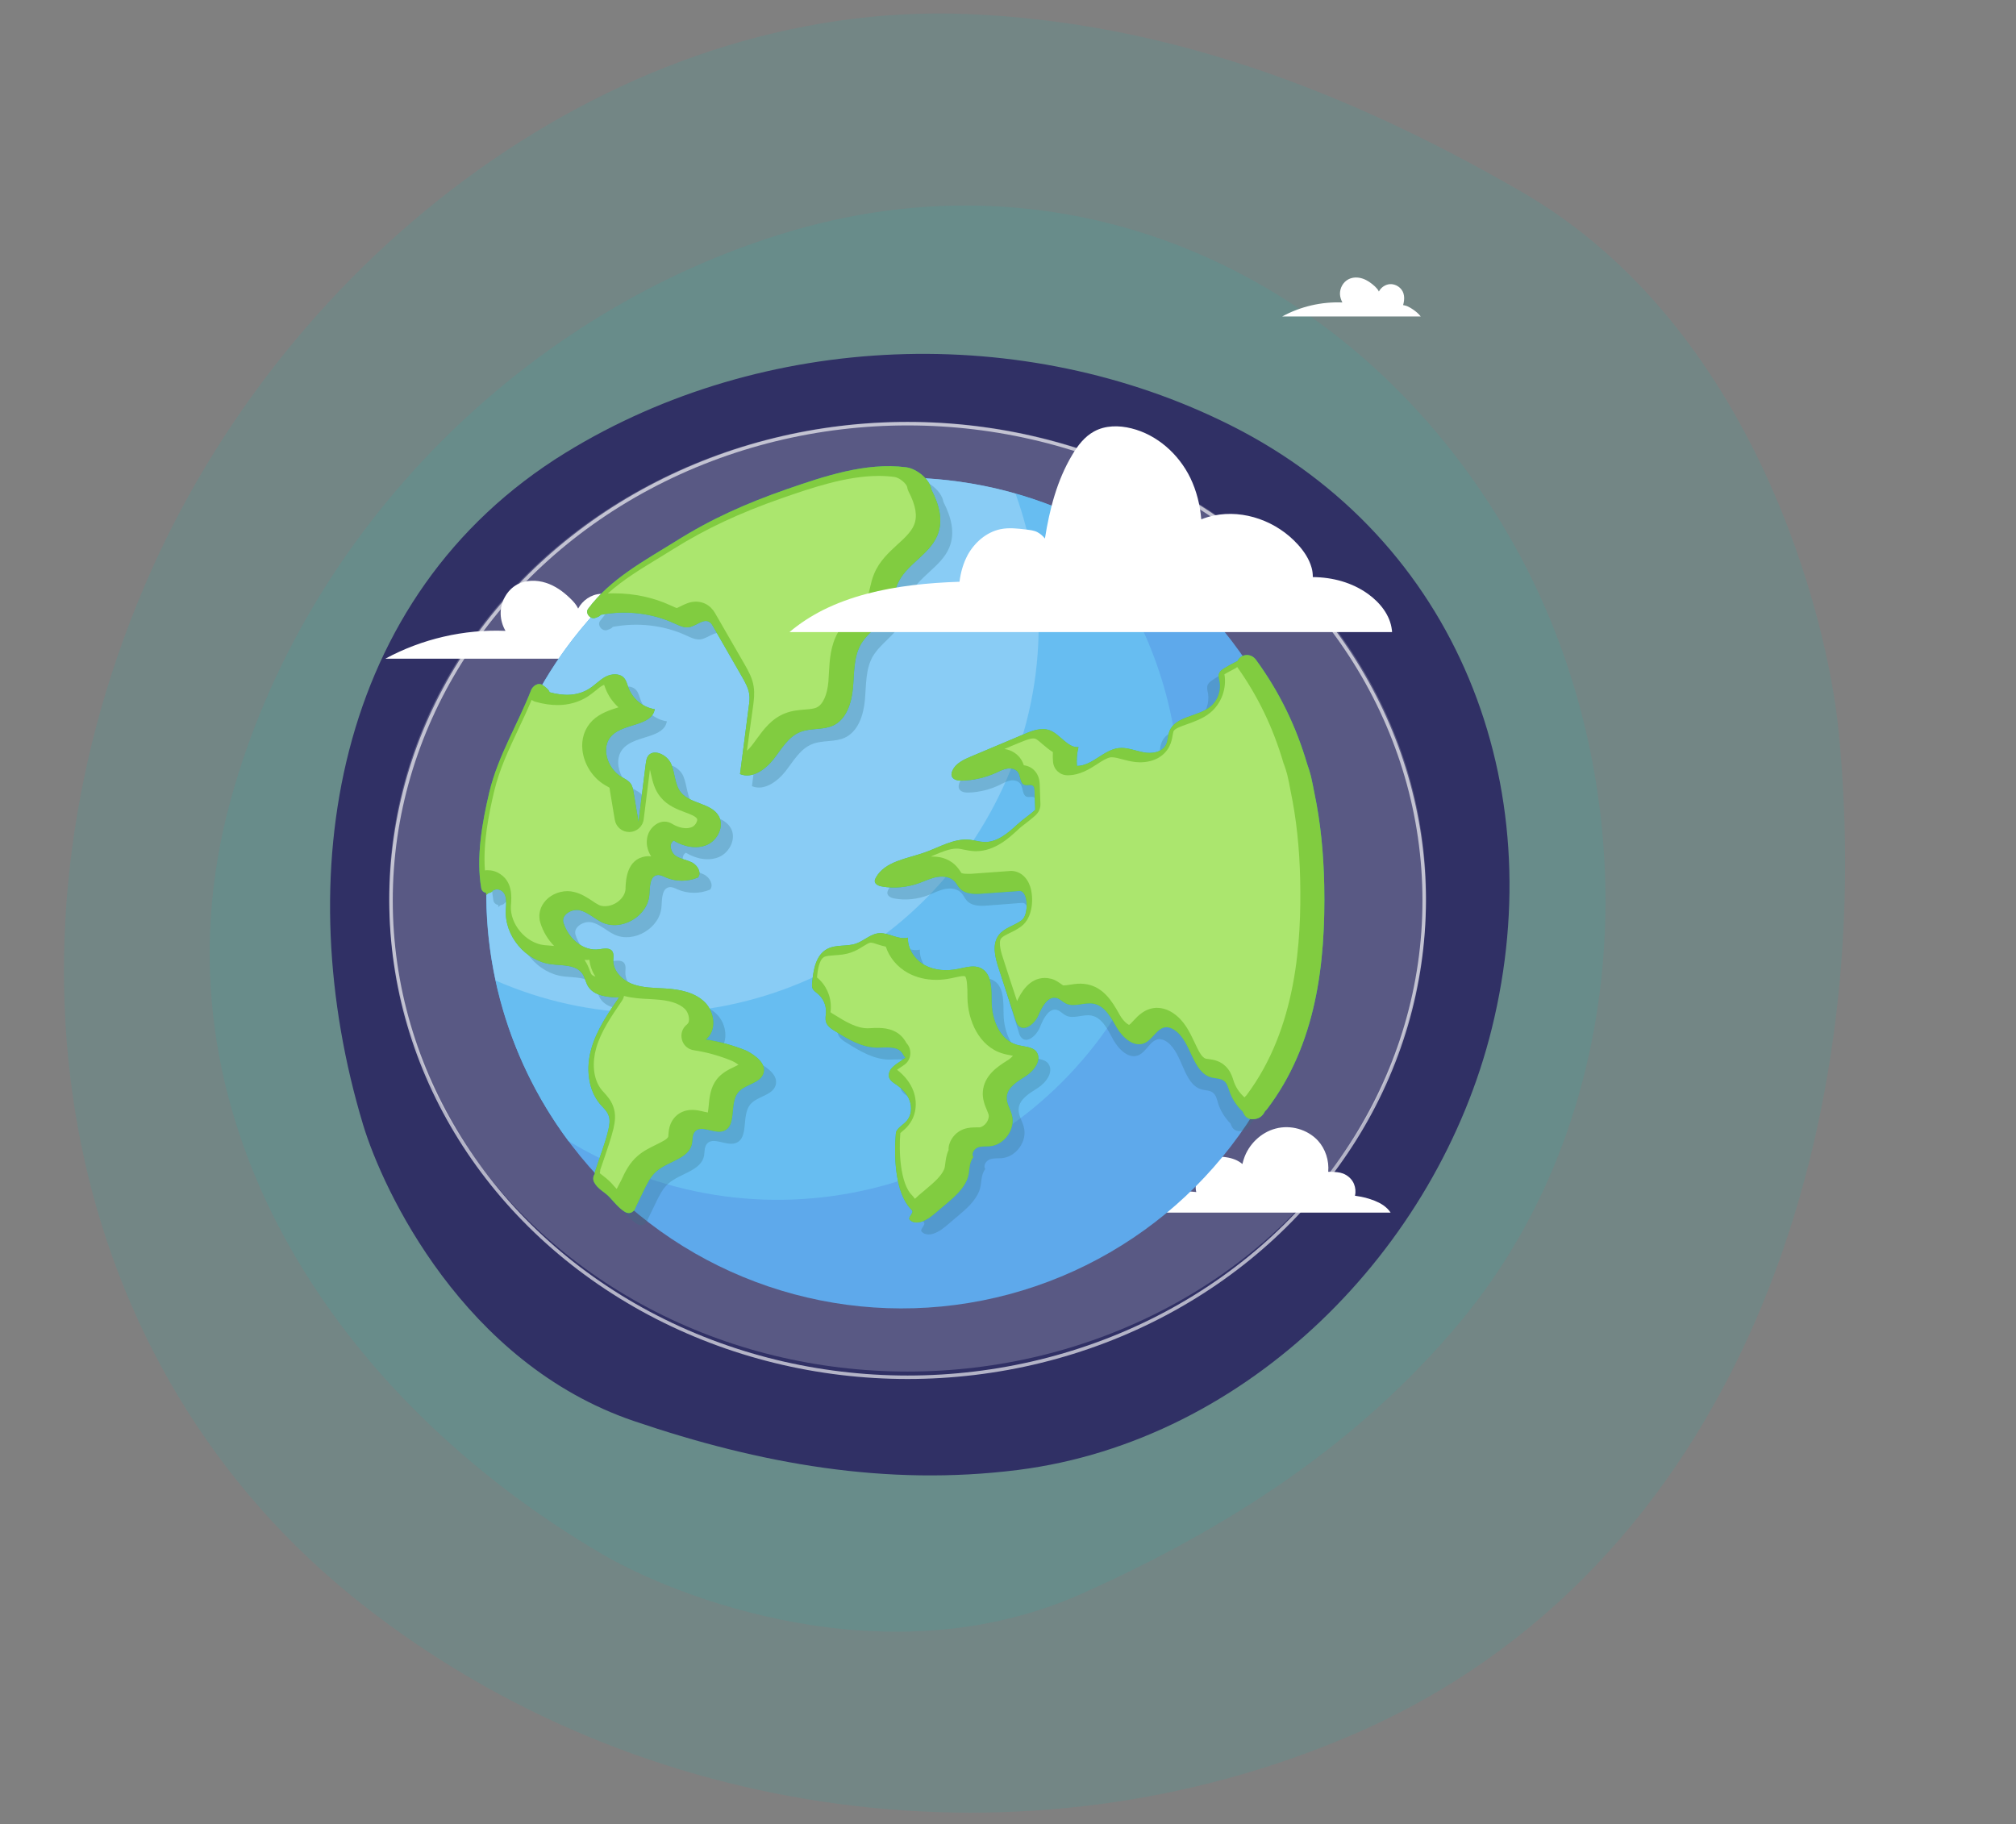 <?xml version="1.0" encoding="utf-8"?>
<!-- Generator: Adobe Illustrator 25.0.0, SVG Export Plug-In . SVG Version: 6.00 Build 0)  -->
<svg version="1.1" id="Capa_1" xmlns="http://www.w3.org/2000/svg" xmlns:xlink="http://www.w3.org/1999/xlink" x="0px" y="0px"
	 viewBox="0 0 1165.7 1054.8" style="enable-background:new 0 0 1165.7 1054.8;" xml:space="preserve">
<rect x="0" y="0" width="1165.7" height="1054.8" fill="#808080" stroke="none"/>
<style type="text/css">
	.st0{opacity:0.1;fill:#00C1BB;}
	.st1{fill:#303065;}
	.st2{fill:#FFFFFF;}
	.st3{fill:#3693E6;}
	.st4{fill:#41ADEE;}
	.st5{opacity:0.22;fill:#FFFFFF;enable-background:new    ;}
	.st6{opacity:0.28;}
	.st7{fill:#004D63;}
	.st8{fill:#00AE61;}
	.st9{fill:#62BF10;}
	.st10{fill:#96E04A;}
	.st11{opacity:0.64;fill:none;stroke:#FFFFFF;stroke-width:2;stroke-miterlimit:10;enable-background:new    ;}
	.st12{opacity:0.2;fill:#FFFFFF;enable-background:new    ;}
	.st13{fill:none;}
</style>
<g>
	<path class="st0" d="M559.2,8.1C357.7,0,165.4,146.4,83.5,339C-6.8,551,33.9,789.7,209.5,927.8c160.3,126.1,384.2,156.4,572.6,75.3
		c221.9-95.4,304.5-346.4,280.9-581.6c-6.3-62.7-47.6-232.5-183.7-310.9C778.6,52.5,674.3,12.8,559.2,8.1z"/>
	<path class="st0" d="M844.4,764.3C947.6,640.4,952.6,453.6,876,316C791.7,164.5,627.4,83.9,458.2,133.4
		c-154.4,45.2-281.9,173.4-324.7,328.7C83.1,645,194.7,809.1,348.6,898.9c41,23.9,163.9,73.5,277.7,22.3
		C710.7,883.3,785.5,835,844.4,764.3z"/>
	<path class="st1" d="M588.6,850c133.3-16.9,242.5-127.8,274-255.3C897.3,454.5,843,311.9,711.7,246
		c-119.8-60.2-270.3-54.5-384.7,15.8C192.4,344.6,167.1,508,209.9,650.2c11.4,37.9,58.1,138,156.6,171.5
		C439.4,846.5,512.5,859.6,588.6,850z"/>
</g>
<path id="XMLID_785_" class="st2" d="M292.3,364.8c-1.7-2.9-2.7-6.3-2.8-9.7c-0.2-6.9,3.6-14,9.7-17.2c5-2.6,11.1-2.6,16.4-0.9
	c5.4,1.7,10.1,5.1,14.1,9c1.8,1.7,3.6,3.7,4.6,5.9c2.5-4.7,7.5-8.2,12.9-8.5c6.8-0.4,13.5,4.2,15.6,10.7c1.2,3.7,1,7.7,0.3,11.5
	c-0.1,0.8-0.3,1.5-0.5,2.3c1.9,0.3,3.7,0.8,5.5,1.5c2.2,0.9,4.2,2.3,6.2,3.6c3.2,2.3,6.3,4.8,8.7,7.9H222.8
	C244,369.4,268.3,363.8,292.3,364.8z"/>
<path id="XMLID_784_" class="st2" d="M776.2,174.9c-0.8-1.5-1.3-3.1-1.4-4.8c-0.1-3.5,1.8-7,4.9-8.6c2.5-1.3,5.5-1.3,8.2-0.4
	c2.7,0.9,5,2.6,7.1,4.5c0.9,0.9,1.8,1.8,2.3,3c1.2-2.4,3.7-4.1,6.4-4.3c3.4-0.2,6.8,2.1,7.8,5.3c0.6,1.8,0.5,3.8,0.1,5.7
	c-0.1,0.4-0.2,0.8-0.3,1.1c0.9,0.2,1.9,0.4,2.7,0.8c1.1,0.5,2.1,1.1,3.1,1.8c1.6,1.1,3.2,2.4,4.4,4h-80.1
	C752,177.2,764.2,174.4,776.2,174.9z"/>
<path id="XMLID_783_" class="st2" d="M691.7,689.3c-0.4-1.6-0.4-3.2-0.2-4.8c0.6-4,3.1-7.6,5.8-10.6c1.6-1.8,3.3-3.5,5.5-4.4
	c2-0.7,4.2-0.7,6.3-0.3c3.4,0.5,6.7,1.7,9.3,3.9c0.2-1,0.5-1.9,0.8-2.9c2.7-8.4,9.9-15.4,18.4-17.6c8.6-2.3,18.3,0.4,24.4,6.9
	c4.4,4.8,6.6,11.6,6,18.1c0.6,0,1.2,0,1.8,0c2.3,0.1,4.7,0.2,6.8,1c2.8,1.1,5.2,3.3,6.3,6c0.9,2.2,1.1,4.6,0.6,6.9
	c0.3,0,0.7,0,1,0.1c1.7,0.2,3.4,0.6,5.1,1c3.6,1,7.1,2.2,10.2,4.3c1.7,1.2,3.2,2.6,4.3,4.3h-165
	C654.6,691.5,673.5,687.2,691.7,689.3z"/>
<g>
	<g id="XMLID_3_">
		
			<ellipse id="XMLID_137_" transform="matrix(0.707 -0.707 0.707 0.707 -212.437 520.027)" class="st3" cx="521.5" cy="516.4" rx="240.2" ry="240.2"/>
		<path id="XMLID_126_" class="st4" d="M658,564.4c-56.9,115-196.3,162.2-311.4,105.2c-6.2-3.1-12.1-6.3-17.9-9.8
			c-36.4-48.9-54.3-111.5-45.2-176.6c18.3-131.4,139.7-223,271.1-204.7c19.4,2.7,38,7.7,55.4,14.6C681.8,361.5,704.2,471,658,564.4z
			"/>
		<path id="XMLID_124_" class="st5" d="M577.3,460.9C524,568.7,395.6,614.7,286.6,567c-5.8-26.8-7-55-3-83.8
			c18.3-131.4,139.7-223,271.1-204.7c11.1,1.6,22,3.8,32.5,6.9C607.2,340.8,605.5,404,577.3,460.9z"/>
		<g id="XMLID_62_">
			<g class="st6">
				<path class="st7" d="M448.5,627.5c-1.8,6.1-10.8,6.3-14.8,11.3c-5.1,6.5-0.5,19.5-8.4,22.2c-5.5,1.9-13.1-4.1-16.7,0.6
					c-1.4,1.9-1.1,4.5-1.5,6.8c-1.8,8.7-13.8,10-20.5,15.9c-3.4,2.9-5.4,7.1-7.4,11.2c-1.5,3.2-3,6.3-4.6,9.5
					c-0.2,0.7-0.5,1.4-0.9,1.9c-0.1,0.1-0.1,0.2-0.2,0.3c0,0-0.1,0-0.1-0.1c-1.2,1.4-3.2,1.9-5.3,0.5c-3.4-2.2-5.8-5.3-8.5-8.2
					c-2.9-3.2-6.9-4.7-9-8.7c-0.9-1.6-0.7-3.7,0.5-5.1c0,0,0,0-0.1-0.1c-0.1,0.1-0.2,0.2-0.3,0.2c0-0.1,0.1-0.3,0.1-0.4c0,0,0,0,0,0
					c2.6-8.4,6-16.5,8-25.1c0.6-2.7,1.1-5.6,0.1-8.2c-0.9-2.5-3-4.4-4.8-6.4c-7.3-8.6-8.3-21.3-5.2-32.1c3.1-10.9,9.6-20.4,16-29.7
					c-6.7-0.1-14.6-0.9-18-6.7c-1.3-2.3-1.7-5-3.2-7.1c-3.7-5.3-11.5-4.6-17.8-5.4c-15-1.8-27.3-16.5-26.4-31.6
					c0.2-3.9,0.8-8.7-2.5-10.9c-1.7-1.1-3.3-1-4.8-0.3c-0.6,0.9-1.6,1.5-2.7,1.6c-0.5,0.4-0.9,0.7-1.4,1.1c0-0.4,0-0.8,0-1.2
					c-1.3-0.2-2.5-1.1-2.8-2.6c-3.1-18,0.5-38.1,4.7-55.8c5.1-21.1,16.3-38.8,24.1-58.8c1-2.5,4.2-4.8,6.9-2.8
					c2.1,1.6,3.3,2.5,3.8,4c8,2.2,16.1,2.3,23-2.1c3.3-2.1,6-5.1,9.4-6.9c3.4-1.8,8.2-2.1,10.7,0.8c1.3,1.5,1.8,3.7,2.5,5.6
					c2.4,6.4,8.4,11.4,15.2,12.4c-1.8,9.9-17.6,8-24.8,15.2c-6.7,6.7-2.6,19.1,5.5,23.9c1.9,1.1,4,2.1,5.3,3.8
					c1.1,1.5,1.5,3.5,1.8,5.4c0.9,5.6,1.9,11.2,2.8,16.8c1.4-11.2,2.8-22.4,4.2-33.6c0.2-1.4,0.4-2.9,1.1-4.1c3-5,11.3-1.2,13.6,4.3
					c2.3,5.4,2,12,5.7,16.5c5.6,6.7,17.5,6,21.8,13.6c3.3,5.9-0.6,13.9-6.7,16.6c-6.2,2.7-13.5,1.1-19.3-2.4c-3.1,1.7-1.8,6.7,1,8.7
					c2.9,2,6.6,2.4,9.7,4c3.1,1.7,5.5,5.9,3.3,8.6c-5.9,2.5-12.9,2.5-18.8-0.1c-1.5-0.7-3.1-1.5-4.7-1.3c-4.4,0.6-4.3,6.7-4.6,11.1
					c-0.7,12.5-16,21.6-27.3,16.3c-4.4-2.1-8.1-5.8-12.8-7c-4.7-1.2-11.1,2.6-9.6,7.2c2.9,9.1,11.4,16.7,20.8,15.3
					c2.6-0.4,5.9-1,7.4,1.1c1,1.5,0.7,3.4,0.6,5.2c-0.1,6.4,5.3,11.7,11.3,13.9c6,2.2,12.5,2.1,18.9,2.5c8.1,0.5,16.8,2.1,22.7,7.9
					c5.8,5.7,7.1,16.6,0.6,21.6c8.1,1.2,16,3.4,23.6,6.5C444,617.4,450.1,621.9,448.5,627.5z M500.1,404.8
					c0.8-8.6,0.3-17.8,4.6-25.3c4.5-7.6,13.2-12.3,16.9-20.3c2.1-4.5,2.3-9.7,4.2-14.3c4.7-11.4,18.4-16.9,23.1-28.3
					c3.6-8.6,1-17.8-3.4-26.4c-1-6.2-8.6-12.2-14.7-13c-23.3-3-47.6,5.3-69,12.7c-23.2,8.1-43.4,17-64.2,30.1
					c-18,11.2-37.7,21.7-50.6,39c-1.9,2.5,1.2,6.3,4.1,5.3c1.7-0.6,2.5-0.9,3.2-1.8c14.2-2.7,29.4-1.1,42.6,5
					c2.6,1.2,5.4,2.6,8.3,2.2c4.3-0.7,8.6-5.4,12.1-2.9c0.9,0.6,1.4,1.5,1.9,2.4c5.6,9.7,11.2,19.5,16.8,29.2c1.7,3,3.5,6.2,4.1,9.7
					c0.4,2.6,0.1,5.2-0.3,7.8c-1.7,12.9-3.3,25.8-5,38.7c7,2.9,14.6-2.6,19.3-8.5c4.7-6,8.6-13.2,15.7-15.9c5.9-2.3,12.9-1,18.6-3.6
					C496.3,423,499.3,413.4,500.1,404.8z M594.7,611c-9.7-2.9-14.2-14.3-14.4-24.4c-0.1-7.4,0.3-16.7-6.3-19.9
					c-4.1-2-8.9-0.3-13.3,0.5c-6.4,1.3-13.4,0.9-19.1-2.2c-5.7-3.2-10-9.4-9.7-15.9c-5.4,1.4-10.6-2.7-16.2-2.6c-5,0.1-9,4.3-13.7,6
					c-5.4,1.9-11.8,0.4-16.9,3.2c-6.5,3.5-8,12.1-8.6,19.5c-0.1,1.1-0.2,2.3,0.3,3.4c0.6,1.2,1.8,2,2.8,2.8
					c3.2,2.6,5.1,6.7,4.9,10.8c-0.1,1.9-0.5,3.8,0,5.6c0.7,2.4,3,4,5.2,5.3c7.5,4.7,15.5,9.5,24.4,9.6c5.2,0,11.6-1.1,14.5,3.1
					c0.6,0.9,1,2,1.9,2.7c-2.4,1.9-7.7,4.7-9,7.5c-0.4,0.9-0.8,1.9-0.7,3c0.2,2.4,2.5,3.9,4.5,5.2c3.3,2.3,6.3,5.4,7.6,9.2
					c1.4,3.8,1,8.4-1.6,11.5c-2,2.4-5.1,3.8-6.3,6.6c0,0-3.8,32.5,9.1,45.1c1.7,1.7-2.8,4.2-1,5.8c1.7,1.7,4.5,1.7,6.8,0.9
					c1.5-0.5,2.9-1.3,4.2-2.1c1.7-1.2,3.3-2.5,4.9-3.9c1.7-1.5,3.4-2.9,5.2-4.4c4.7-4,9.5-8.2,11.9-13.9c1.9-4.6,0.6-9,3.6-13
					c-1.3-2,0.4-4.7,2.6-5.6c2.2-0.8,4.7-0.5,7-0.7c8.3-0.7,14.9-9.9,12.7-18c-0.9-3.5-3.2-6.8-3-10.5c0.4-5.7,6.3-9,11.1-12.1
					c4.8-3.1,9.4-9.3,6.1-14C604,612.1,598.8,612.2,594.7,611z M755,518.6c-0.3-18.4-2-36.1-5.4-53.2c-0.5-3.3-1.2-6.5-1.9-9.7
					c-0.6-2.4-1.3-4.8-2.1-7.1c-5.8-21.1-14.7-41.2-27.6-60.2c-2.9-4.2-8.3-3.2-9.9,0.7c-2.6,1.3-5.1,2.8-7.4,4.4
					c-1,0.7-1.9,1.4-2.4,2.6c-0.6,1.5-0.1,3.3,0.2,4.9c0.9,5.3-1.1,11.1-4.9,14.5c-6.9,6-19.2,5.5-22.2,14.5
					c-0.8,2.5-0.7,5.3-1.8,7.7c-2.1,4.3-7.6,5.2-12.1,4.2c-4.5-0.9-8.9-3-13.4-2.4c-8.2,1.1-14.1,10.3-22.3,10.3
					c-0.3-3.6,0-7.4,0.9-10.9c-5.7,0.7-10.1-7.6-15.4-9.7c-4.5-1.8-9.5,0.2-14,2.3c-9.5,4.3-18.9,8.5-28.3,12.8
					c-4,1.8-8.4,4-10.2,8.3c-0.4,0.9-0.6,2-0.4,3c0.6,2.3,3.5,2.8,5.7,2.7c6.3-0.2,12.6-1.8,18.3-4.6c2-1,4-2.1,6.1-2.4
					c2.2-0.3,4.6,0.4,5.8,2.4c1.3,2.3,0.9,6.1,3.3,7c1.6,0.6,3.6-0.5,4.8,0.7c0.6,0.6,0.7,1.6,0.7,2.6c0.1,3.7,0.2,7.4,0.4,11.2
					c-2.9,2.9-6.7,5.5-9.6,8.4c-5.1,5-10.9,10.4-17.8,10.2c-2.6-0.1-5.2-1-7.8-1.3c-8.5-1-16.4,4.4-24.5,7.4
					c-9.5,3.6-21.1,5-26.1,14.4c-0.3,0.7-0.7,1.4-0.6,2.2c0.2,1.8,2.2,2.7,3.8,3c6.7,1.3,13.8,0.5,20.2-2c3.2-1.3,6.3-2.9,9.7-3.5
					c3.3-0.6,7.2,0,9.4,2.7c0.9,1.1,1.6,2.6,2.5,3.7c3,3.7,8.2,3.6,12.7,3.2c6.5-0.5,13.1-1,19.6-1.5c4.9-0.4,5.2,13.8,1.3,16.9
					c-4,3.2-9.3,4.3-12.3,8.5c-3.9,5.4-2.1,13.1-0.1,19.5c3,9.9,6,19.8,9.1,29.7c0.3,1.1,0.7,2.3,1.5,3.2c3.3,3.9,9-1.2,10.9-6.1
					c1.9-4.8,5.1-11.1,9.8-9.8c1.8,0.5,3.2,2.2,4.9,3.1c4.6,2.5,10.1-0.9,15.2,0.2c6.1,1.3,9.3,8.2,12.4,13.9
					c3.2,5.7,9.1,11.5,14.8,8.9c4.5-2.1,6.8-8.9,11.7-9.2c1.6-0.1,3.2,0.6,4.6,1.6c9.3,6.6,9.3,24.6,20.1,27.5
					c2.3,0.6,4.8,0.4,6.6,2c1.7,1.4,2.2,3.8,2.8,5.9c1.4,4.5,4,8.5,7.2,11.8c0.2,0.6,0.5,1.1,0.8,1.8c0.8,1.6,2.5,2.6,4.2,2.6
					c3.8,0,5.7-1.9,7-4.7c0.3-0.3,0.6-0.6,0.9-1C750.6,611.2,755.9,564.1,755,518.6z"/>
			</g>
		</g>
		<g id="XMLID_143_">
			<path class="st8" d="M441.5,620.5c-1.8,6.1-10.8,6.3-14.8,11.3c-5.1,6.5-0.5,19.5-8.4,22.2c-5.5,1.9-13.1-4.1-16.7,0.6
				c-1.4,1.9-1.1,4.5-1.5,6.8c-1.8,8.7-13.8,10-20.5,15.9c-3.4,2.9-5.4,7.1-7.4,11.2c-1.5,3.2-3,6.3-4.6,9.5
				c-0.2,0.7-0.5,1.4-0.9,1.9c-0.1,0.1-0.1,0.2-0.2,0.3c0,0-0.1,0-0.1-0.1c-1.2,1.4-3.2,1.9-5.3,0.5c-3.4-2.2-5.8-5.3-8.5-8.2
				c-2.9-3.2-6.9-4.7-9-8.7c-0.9-1.6-0.7-3.7,0.5-5.1c0,0,0,0-0.1-0.1c-0.1,0.1-0.2,0.2-0.3,0.2c0-0.1,0.1-0.3,0.1-0.4c0,0,0,0,0,0
				c2.6-8.4,6-16.5,8-25.1c0.6-2.7,1.1-5.6,0.1-8.2c-0.9-2.5-3-4.4-4.8-6.4c-7.3-8.6-8.3-21.3-5.2-32.1c3.1-10.9,9.6-20.4,16-29.7
				c-6.7-0.1-14.6-0.9-18-6.7c-1.3-2.3-1.7-5-3.2-7.1c-3.7-5.3-11.5-4.6-17.8-5.4c-15-1.8-27.3-16.5-26.4-31.6
				c0.2-3.9,0.8-8.7-2.5-10.9c-1.7-1.1-3.3-1-4.8-0.3c-0.6,0.9-1.6,1.5-2.7,1.6c-0.5,0.4-0.9,0.7-1.4,1.1c0-0.4,0-0.8,0-1.2
				c-1.3-0.2-2.5-1.1-2.8-2.6c-3.1-18,0.5-38.1,4.7-55.8c5.1-21.1,16.3-38.8,24.1-58.8c1-2.5,4.2-4.8,6.9-2.8c2.1,1.6,3.3,2.5,3.8,4
				c8,2.2,16.1,2.3,23-2.1c3.3-2.1,6-5.1,9.4-6.9c3.4-1.8,8.2-2.1,10.7,0.8c1.3,1.5,1.8,3.7,2.5,5.6c2.4,6.4,8.4,11.4,15.2,12.4
				c-1.8,9.9-17.6,8-24.8,15.2c-6.7,6.7-2.6,19.1,5.5,23.9c1.9,1.1,4,2.1,5.3,3.8c1.1,1.5,1.5,3.5,1.8,5.4
				c0.9,5.6,1.9,11.2,2.8,16.8c1.4-11.2,2.8-22.4,4.2-33.6c0.2-1.4,0.4-2.9,1.1-4.1c3-5,11.3-1.2,13.6,4.3c2.3,5.4,2,12,5.7,16.5
				c5.6,6.7,17.5,6,21.8,13.6c3.3,5.9-0.6,13.9-6.7,16.6c-6.2,2.7-13.5,1.1-19.3-2.4c-3.1,1.7-1.8,6.7,1,8.7c2.9,2,6.6,2.4,9.7,4
				c3.1,1.7,5.5,5.9,3.3,8.6c-5.9,2.5-12.9,2.5-18.8-0.1c-1.5-0.7-3.1-1.5-4.7-1.3c-4.4,0.6-4.3,6.7-4.6,11.1
				c-0.7,12.5-16,21.6-27.3,16.3c-4.4-2.1-8.1-5.8-12.8-7c-4.7-1.2-11.1,2.6-9.6,7.2c2.9,9.1,11.4,16.7,20.8,15.3
				c2.6-0.4,5.9-1,7.4,1.1c1,1.5,0.7,3.4,0.6,5.2c-0.1,6.4,5.3,11.7,11.3,13.9c6,2.2,12.5,2.1,18.9,2.5c8.1,0.5,16.8,2.1,22.7,7.9
				c5.8,5.7,7.1,16.6,0.6,21.6c8.1,1.2,16,3.4,23.6,6.5C437,610.4,443.1,615,441.5,620.5z M493.2,397.8c0.8-8.6,0.3-17.8,4.6-25.3
				c4.5-7.6,13.2-12.3,16.9-20.3c2.1-4.5,2.3-9.7,4.2-14.3c4.7-11.4,18.4-16.9,23.1-28.3c3.6-8.6,1-17.8-3.4-26.4
				c-1-6.2-8.6-12.2-14.7-13c-23.3-3-47.6,5.3-69,12.7c-23.2,8.1-43.4,17-64.2,30.1c-18,11.2-37.7,21.7-50.6,39
				c-1.9,2.5,1.2,6.3,4.1,5.3c1.7-0.6,2.5-0.9,3.2-1.8c14.2-2.7,29.4-1.1,42.6,5c2.6,1.2,5.4,2.6,8.3,2.2c4.3-0.7,8.6-5.4,12.1-2.9
				c0.9,0.6,1.4,1.5,1.9,2.4c5.6,9.7,11.2,19.5,16.8,29.2c1.7,3,3.5,6.2,4.1,9.7c0.4,2.6,0.1,5.2-0.3,7.8c-1.7,12.9-3.3,25.8-5,38.7
				c7,2.9,14.6-2.6,19.3-8.5c4.7-6,8.6-13.2,15.7-15.9c5.9-2.3,12.9-1,18.7-3.6C489.4,416.1,492.4,406.5,493.2,397.8z M587.8,604.1
				c-9.7-2.9-14.2-14.3-14.4-24.4c-0.1-7.4,0.3-16.7-6.3-19.9c-4.1-2-8.9-0.3-13.3,0.5c-6.4,1.3-13.4,0.9-19.1-2.2
				c-5.7-3.2-10-9.4-9.7-15.9c-5.4,1.4-10.6-2.7-16.2-2.6c-5,0.1-9,4.3-13.7,6c-5.4,1.9-11.8,0.4-16.9,3.2
				c-6.5,3.5-7.9,12.1-8.6,19.5c-0.1,1.1-0.2,2.3,0.3,3.4c0.6,1.2,1.8,2,2.8,2.8c3.2,2.6,5.1,6.7,4.9,10.8c-0.1,1.9-0.5,3.8,0,5.6
				c0.7,2.4,3,4,5.2,5.3c7.5,4.7,15.5,9.5,24.4,9.6c5.2,0,11.6-1.1,14.5,3.1c0.6,0.9,1,2,1.9,2.7c-2.4,1.9-7.7,4.7-9,7.5
				c-0.4,0.9-0.8,1.9-0.7,3c0.2,2.4,2.5,3.9,4.5,5.2c3.3,2.3,6.3,5.4,7.6,9.2c1.4,3.8,1,8.4-1.6,11.5c-2,2.4-5.1,3.8-6.3,6.6
				c0,0-3.8,32.5,9.1,45.1c1.7,1.7-2.8,4.2-1,5.8c1.7,1.7,4.5,1.7,6.8,0.9c1.5-0.5,2.9-1.3,4.2-2.1c1.7-1.2,3.3-2.5,4.9-3.9
				c1.7-1.5,3.4-2.9,5.2-4.4c4.7-4,9.5-8.2,11.9-13.9c1.9-4.6,0.6-9,3.6-13c-1.3-2,0.4-4.7,2.6-5.6c2.2-0.8,4.7-0.5,7-0.7
				c8.3-0.7,14.9-9.9,12.7-18c-0.9-3.5-3.2-6.8-3-10.5c0.4-5.7,6.3-9,11.1-12.1c4.8-3.1,9.4-9.3,6.1-14
				C597,605.1,591.9,605.3,587.8,604.1z M765.7,511.7c-0.4-18.4-2.1-36.1-5.7-53.2c-0.6-3.3-1.3-6.5-2-9.7c-0.6-2.4-1.4-4.8-2.2-7.1
				c-6.2-21.1-15.7-41.2-29.6-60.2c-3.1-4.2-8.9-3.2-10.6,0.7c-2.7,1.3-5.4,2.8-8,4.4c-1,0.7-2.1,1.4-2.6,2.6
				c-0.7,1.5-0.1,3.3,0.2,4.9c1,5.3-1.1,11.1-5.3,14.5c-7.4,6-20.6,5.5-23.8,14.5c-0.9,2.5-0.7,5.3-2,7.7c-2.3,4.3-8.2,5.2-13,4.2
				c-4.8-0.9-9.5-3-14.4-2.4c-8.7,1.1-15.2,10.3-24,10.3c-0.3-3.6,0-7.4,0.9-10.9c-6.1,0.7-10.8-7.6-16.6-9.7
				c-4.9-1.8-10.2,0.2-15,2.3c-10.1,4.3-20.3,8.5-30.4,12.8c-4.3,1.8-9.1,4-10.9,8.3c-0.4,0.9-0.7,2-0.4,3c0.7,2.3,3.7,2.8,6.1,2.7
				c6.8-0.2,13.5-1.8,19.7-4.6c2.1-1,4.3-2.1,6.5-2.4c2.3-0.3,5,0.4,6.2,2.4c1.4,2.3,1,6.1,3.5,7c1.7,0.6,3.9-0.5,5.1,0.7
				c0.7,0.6,0.7,1.6,0.8,2.6c0.1,3.7,0.3,7.4,0.4,11.2c-3.1,2.9-7.2,5.5-10.3,8.4c-5.4,5-11.7,10.4-19.1,10.2
				c-2.8-0.1-5.6-1-8.4-1.3c-9.2-1-17.6,4.4-26.3,7.4c-10.2,3.6-22.7,5-28,14.4c-0.4,0.7-0.7,1.4-0.7,2.2c0.2,1.8,2.3,2.7,4.1,3
				c7.2,1.3,14.8,0.5,21.7-2c3.5-1.3,6.8-2.9,10.4-3.5c3.6-0.6,7.7,0,10.1,2.7c1,1.1,1.7,2.6,2.7,3.7c3.2,3.7,8.8,3.6,13.6,3.2
				c7-0.5,14-1,21-1.5c5.2-0.4,5.6,13.8,1.4,16.9c-4.2,3.2-10,4.3-13.2,8.5c-4.2,5.4-2.2,13.1-0.1,19.5c3.2,9.9,6.5,19.8,9.7,29.7
				c0.4,1.1,0.8,2.3,1.6,3.2c3.6,3.9,9.7-1.2,11.7-6.1c2-4.8,5.4-11.1,10.5-9.8c1.9,0.5,3.4,2.2,5.2,3.1c4.9,2.5,10.9-0.9,16.3,0.2
				c6.5,1.3,10,8.2,13.3,13.9c3.4,5.7,9.7,11.5,15.9,8.9c4.9-2.1,7.3-8.9,12.5-9.2c1.7-0.1,3.4,0.6,4.9,1.6
				c10,6.6,10,24.6,21.6,27.5c2.4,0.6,5.2,0.4,7.1,2c1.8,1.4,2.3,3.8,3.1,5.9c1.5,4.5,4.2,8.5,7.7,11.8c0.2,0.6,0.5,1.1,0.9,1.8
				c0.9,1.6,2.7,2.6,4.5,2.6c4.1,0,6.1-1.9,7.5-4.7c0.3-0.3,0.7-0.6,1-1C761,604.2,766.6,557.2,765.7,511.7z"/>
			<g>
				<path class="st9" d="M441.5,620.5c-1.8,6.1-10.8,6.3-14.8,11.3c-5.1,6.5-0.5,19.5-8.4,22.2c-5.5,1.9-13.1-4.1-16.7,0.6
					c-1.4,1.9-1.1,4.5-1.5,6.8c-1.8,8.7-13.8,10-20.5,15.9c-3.4,2.9-5.4,7.1-7.4,11.2c-1.5,3.2-3,6.3-4.6,9.5
					c-0.2,0.7-0.5,1.4-0.9,1.9c-0.1,0.1-0.1,0.2-0.2,0.3c0,0-0.1,0-0.1-0.1c-1.2,1.4-3.2,1.9-5.3,0.5c-3.4-2.2-5.8-5.3-8.5-8.2
					c-2.9-3.2-6.9-4.7-9-8.7c-0.9-1.6-0.7-3.7,0.5-5.1c0,0,0,0-0.1-0.1c-0.1,0.1-0.2,0.2-0.3,0.2c0-0.1,0.1-0.3,0.1-0.4c0,0,0,0,0,0
					c2.6-8.4,6-16.5,8-25.1c0.6-2.7,1.1-5.6,0.1-8.2c-0.9-2.5-3-4.4-4.8-6.4c-7.3-8.6-8.3-21.3-5.2-32.1c3.1-10.9,9.6-20.4,16-29.7
					c-6.7-0.1-14.6-0.9-18-6.7c-1.3-2.3-1.7-5-3.2-7.1c-3.7-5.3-11.5-4.6-17.8-5.4c-15-1.8-27.3-16.5-26.4-31.6
					c0.2-3.9,0.8-8.7-2.5-10.9c-1.7-1.1-3.3-1-4.8-0.3c-0.6,0.9-1.6,1.5-2.7,1.6c-0.5,0.4-0.9,0.7-1.4,1.1c0-0.4,0-0.8,0-1.2
					c-1.3-0.2-2.5-1.1-2.8-2.6c-3.1-18,0.5-38.1,4.7-55.8c5.1-21.1,16.3-38.8,24.1-58.8c1-2.5,4.2-4.8,6.9-2.8
					c2.1,1.6,3.3,2.5,3.8,4c8,2.2,16.1,2.3,23-2.1c3.3-2.1,6-5.1,9.4-6.9c3.4-1.8,8.2-2.1,10.7,0.8c1.3,1.5,1.8,3.7,2.5,5.6
					c2.4,6.4,8.4,11.4,15.2,12.4c-1.8,9.9-17.6,8-24.8,15.2c-6.7,6.7-2.6,19.1,5.5,23.9c1.9,1.1,4,2.1,5.3,3.8
					c1.1,1.5,1.5,3.5,1.8,5.4c0.9,5.6,1.9,11.2,2.8,16.8c1.4-11.2,2.8-22.4,4.2-33.6c0.2-1.4,0.4-2.9,1.1-4.1c3-5,11.3-1.2,13.6,4.3
					c2.3,5.4,2,12,5.7,16.5c5.6,6.7,17.5,6,21.8,13.6c3.3,5.9-0.6,13.9-6.7,16.6c-6.2,2.7-13.5,1.1-19.3-2.4c-3.1,1.7-1.8,6.7,1,8.7
					c2.9,2,6.6,2.4,9.7,4c3.1,1.7,5.5,5.9,3.3,8.6c-5.9,2.5-12.9,2.5-18.8-0.1c-1.5-0.7-3.1-1.5-4.7-1.3c-4.4,0.6-4.3,6.7-4.6,11.1
					c-0.7,12.5-16,21.6-27.3,16.3c-4.4-2.1-8.1-5.8-12.8-7c-4.7-1.2-11.1,2.6-9.6,7.2c2.9,9.1,11.4,16.7,20.8,15.3
					c2.6-0.4,5.9-1,7.4,1.1c1,1.5,0.7,3.4,0.6,5.2c-0.1,6.4,5.3,11.7,11.3,13.9c6,2.2,12.5,2.1,18.9,2.5c8.1,0.5,16.8,2.1,22.7,7.9
					c5.8,5.7,7.1,16.6,0.6,21.6c8.1,1.2,16,3.4,23.6,6.5C437,610.4,443.1,615,441.5,620.5z M493.2,397.8c0.8-8.6,0.3-17.8,4.6-25.3
					c4.5-7.6,13.2-12.3,16.9-20.3c2.1-4.5,2.3-9.7,4.2-14.3c4.7-11.4,18.4-16.9,23.1-28.3c3.6-8.6,1-17.8-3.4-26.4
					c-1-6.2-8.6-12.2-14.7-13c-23.3-3-47.6,5.3-69,12.7c-23.2,8.1-43.4,17-64.2,30.1c-18,11.2-37.7,21.7-50.6,39
					c-1.9,2.5,1.2,6.3,4.1,5.3c1.7-0.6,2.5-0.9,3.2-1.8c14.2-2.7,29.4-1.1,42.6,5c2.6,1.2,5.4,2.6,8.3,2.2c4.3-0.7,8.6-5.4,12.1-2.9
					c0.9,0.6,1.4,1.5,1.9,2.4c5.6,9.7,11.2,19.5,16.8,29.2c1.7,3,3.5,6.2,4.1,9.7c0.4,2.6,0.1,5.2-0.3,7.8
					c-1.7,12.9-3.3,25.8-5,38.7c7,2.9,14.6-2.6,19.3-8.5c4.7-6,8.6-13.2,15.7-15.9c5.9-2.3,12.9-1,18.7-3.6
					C489.4,416.1,492.4,406.5,493.2,397.8z M587.8,604.1c-9.7-2.9-14.2-14.3-14.4-24.4c-0.1-7.4,0.3-16.7-6.3-19.9
					c-4.1-2-8.9-0.3-13.3,0.5c-6.4,1.3-13.4,0.9-19.1-2.2c-5.7-3.2-10-9.4-9.7-15.9c-5.4,1.4-10.6-2.7-16.2-2.6c-5,0.1-9,4.3-13.7,6
					c-5.4,1.9-11.8,0.4-16.9,3.2c-6.5,3.5-7.9,12.1-8.6,19.5c-0.1,1.1-0.2,2.3,0.3,3.4c0.6,1.2,1.8,2,2.8,2.8
					c3.2,2.6,5.1,6.7,4.9,10.8c-0.1,1.9-0.5,3.8,0,5.6c0.7,2.4,3,4,5.2,5.3c7.5,4.7,15.5,9.5,24.4,9.6c5.2,0,11.6-1.1,14.5,3.1
					c0.6,0.9,1,2,1.9,2.7c-2.4,1.9-7.7,4.7-9,7.5c-0.4,0.9-0.8,1.9-0.7,3c0.2,2.4,2.5,3.9,4.5,5.2c3.3,2.3,6.3,5.4,7.6,9.2
					c1.4,3.8,1,8.4-1.6,11.5c-2,2.4-5.1,3.8-6.3,6.6c0,0-3.8,32.5,9.1,45.1c1.7,1.7-2.8,4.2-1,5.8c1.7,1.7,4.5,1.7,6.8,0.9
					c1.5-0.5,2.9-1.3,4.2-2.1c1.7-1.2,3.3-2.5,4.9-3.9c1.7-1.5,3.4-2.9,5.2-4.4c4.7-4,9.5-8.2,11.9-13.9c1.9-4.6,0.6-9,3.6-13
					c-1.3-2,0.4-4.7,2.6-5.6c2.2-0.8,4.7-0.5,7-0.7c8.3-0.7,14.9-9.9,12.7-18c-0.9-3.5-3.2-6.8-3-10.5c0.4-5.7,6.3-9,11.1-12.1
					c4.8-3.1,9.4-9.3,6.1-14C597,605.1,591.9,605.3,587.8,604.1z M765.7,511.7c-0.4-18.4-2.1-36.1-5.7-53.2c-0.6-3.3-1.3-6.5-2-9.7
					c-0.6-2.4-1.4-4.8-2.2-7.1c-6.2-21.1-15.7-41.2-29.6-60.2c-3.1-4.2-8.9-3.2-10.6,0.7c-2.7,1.3-5.4,2.8-8,4.4
					c-1,0.7-2.1,1.4-2.6,2.6c-0.7,1.5-0.1,3.3,0.2,4.9c1,5.3-1.1,11.1-5.3,14.5c-7.4,6-20.6,5.5-23.8,14.5c-0.9,2.5-0.7,5.3-2,7.7
					c-2.3,4.3-8.2,5.2-13,4.2c-4.8-0.9-9.5-3-14.4-2.4c-8.7,1.1-15.2,10.3-24,10.3c-0.3-3.6,0-7.4,0.9-10.9
					c-6.1,0.7-10.8-7.6-16.6-9.7c-4.9-1.8-10.2,0.2-15,2.3c-10.1,4.3-20.3,8.5-30.4,12.8c-4.3,1.8-9.1,4-10.9,8.3
					c-0.4,0.9-0.7,2-0.4,3c0.7,2.3,3.7,2.8,6.1,2.7c6.8-0.2,13.5-1.8,19.7-4.6c2.1-1,4.3-2.1,6.5-2.4c2.3-0.3,5,0.4,6.2,2.4
					c1.4,2.3,1,6.1,3.5,7c1.7,0.6,3.9-0.5,5.1,0.7c0.7,0.6,0.7,1.6,0.8,2.6c0.1,3.7,0.3,7.4,0.4,11.2c-3.1,2.9-7.2,5.5-10.3,8.4
					c-5.4,5-11.7,10.4-19.1,10.2c-2.8-0.1-5.6-1-8.4-1.3c-9.2-1-17.6,4.4-26.3,7.4c-10.2,3.6-22.7,5-28,14.4
					c-0.4,0.7-0.7,1.4-0.7,2.2c0.2,1.8,2.3,2.7,4.1,3c7.2,1.3,14.8,0.5,21.7-2c3.5-1.3,6.8-2.9,10.4-3.5c3.6-0.6,7.7,0,10.1,2.7
					c1,1.1,1.7,2.6,2.7,3.7c3.2,3.7,8.8,3.6,13.6,3.2c7-0.5,14-1,21-1.5c5.2-0.4,5.6,13.8,1.4,16.9c-4.2,3.2-10,4.3-13.2,8.5
					c-4.2,5.4-2.2,13.1-0.1,19.5c3.2,9.9,6.5,19.8,9.7,29.7c0.4,1.1,0.8,2.3,1.6,3.2c3.6,3.9,9.7-1.2,11.7-6.1
					c2-4.8,5.4-11.1,10.5-9.8c1.9,0.5,3.4,2.2,5.2,3.1c4.9,2.5,10.9-0.9,16.3,0.2c6.5,1.3,10,8.2,13.3,13.9
					c3.4,5.7,9.7,11.5,15.9,8.9c4.9-2.1,7.3-8.9,12.5-9.2c1.7-0.1,3.4,0.6,4.9,1.6c10,6.6,10,24.6,21.6,27.5c2.4,0.6,5.2,0.4,7.1,2
					c1.8,1.4,2.3,3.8,3.1,5.9c1.5,4.5,4.2,8.5,7.7,11.8c0.2,0.6,0.5,1.1,0.9,1.8c0.9,1.6,2.7,2.6,4.5,2.6c4.1,0,6.1-1.9,7.5-4.7
					c0.3-0.3,0.7-0.6,1-1C761,604.2,766.6,557.2,765.7,511.7z"/>
			</g>
			<path class="st10" d="M529,693.2c-0.6-0.9-1.2-1.6-1.6-2c-7-6.8-7.7-25.9-6.8-36c0.3-0.3,0.6-0.5,0.9-0.8
				c1.1-0.9,2.5-2.1,3.7-3.6c4.4-5.3,5.5-12.8,3-19.8c-1.7-4.7-5-8.9-9.5-12.4c0.6-0.4,1.1-0.8,1.6-1.1c1.1-0.7,2-1.4,2.8-1.9
				c2.1-1.6,3.3-4,3.3-6.6c0-2.2-0.8-4.4-2.4-6l0-0.1c-0.3-0.5-0.6-1.1-1-1.6c-4.7-6.9-12.8-6.9-15.8-6.9c-1,0-2.1,0-3.1,0.1
				c-0.8,0-1.6,0.1-2.4,0.1c-6.3,0-12.5-3.6-20-8.3c-0.3-0.2-1-0.6-1.5-1c0-0.2,0-0.3,0.1-0.5c0.1-0.7,0.1-1.4,0.1-2.1
				c0.2-6.7-2.8-13.3-8-17.5c0.3-3.5,1.2-10.3,4.1-11.8c1.2-0.7,3.5-0.8,5.9-1c3-0.2,6.4-0.4,9.9-1.7c2.7-0.9,4.9-2.3,6.8-3.5
				c1.5-0.9,3.4-2.1,4.3-2.1c0,0,0,0,0,0c1.1,0,2.7,0.5,4.4,1.1c1.3,0.4,2.8,0.9,4.4,1.2c2,6.2,6.6,11.8,12.8,15.2
				c4.8,2.6,10.3,4,16.4,4c2.8,0,5.6-0.3,8.5-0.9c0.8-0.2,1.5-0.3,2.3-0.5c1.9-0.4,3.6-0.8,4.9-0.8c0.4,0,0.7,0.1,0.8,0.1
				c1.4,0.7,1.5,7.9,1.5,10.7l0,1.7c0.2,13.1,6.6,28.2,20.4,32.3c1.5,0.5,3,0.7,4.4,1c0.5,0.1,1,0.2,1.5,0.3
				c-0.6,0.7-1.4,1.5-2.4,2.2l-1.3,0.8c-5.2,3.3-13,8.4-13.7,17.8c-0.3,4.3,1.2,7.9,2.3,10.5c0.4,1,0.8,1.9,1,2.6
				c0.4,1.4-0.1,3.2-1.2,4.8c-1.1,1.5-2.7,2.6-4.1,2.7c-0.5,0-1.1,0-1.6,0c-2,0-4.7,0-7.7,1.1c-3.7,1.4-6.8,4.6-8,8.4
				c-0.4,1.2-0.6,2.4-0.5,3.6c-1.3,2.8-1.6,5.5-1.9,7.7c-0.2,1.5-0.3,2.6-0.7,3.5c-1.7,3.9-5.7,7.4-9.6,10.7l-5.2,4.4
				C530.3,692.1,529.7,692.6,529,693.2z M356.6,687.5c-0.5-0.6-1-1.1-1.6-1.7c-0.5-0.6-1-1.1-1.5-1.7c-1.7-1.8-3.5-3.2-4.9-4.3
				c-0.7-0.6-1.3-1-1.8-1.4c0.2-0.7,0.3-1.3,0.3-2c0.8-2.4,1.6-4.8,2.5-7.3c1.8-5.3,3.7-10.7,5.1-16.4c0.9-3.9,1.6-8.4-0.2-13.1
				c-1.3-3.5-3.5-5.9-5.2-7.8c-0.4-0.4-0.7-0.8-1.1-1.2c-5.8-6.8-5.6-17-3.5-24.4c2.7-9.7,8.9-18.6,14.8-27.3c0.6-0.9,1.1-1.9,1.3-3
				c5,1.3,10.1,1.6,14.7,1.8c1.1,0.1,2.2,0.1,3.2,0.2c8.5,0.5,14,2.3,17.3,5.5c1.5,1.5,2.5,4.1,2.4,6.3c0,0.8-0.3,2-1.1,2.6
				c-2.7,2.1-3.9,5.5-3,8.8c0.8,3.3,3.5,5.7,6.9,6.2c7.5,1.1,14.7,3.2,21.7,6c1.8,0.8,3.2,1.7,4.1,2.4c-0.7,0.4-1.7,0.8-2.4,1.2
				c-3.2,1.5-7.1,3.4-10.1,7.1c-3.7,4.8-4.3,10.5-4.7,15.2c-0.1,1.2-0.3,2.9-0.5,4.1c-0.7-0.1-1.6-0.3-2.4-0.5c-2-0.5-4.3-1-6.7-1
				c-4.4,0-8.3,1.8-10.8,5.2c-2.4,3.2-2.7,6.6-2.9,8.9c0,0.4-0.1,0.9-0.1,1.3c-0.3,1.5-4,3.2-7.2,4.8c-3.4,1.7-7.2,3.5-10.5,6.4
				c-4.8,4.1-7.4,9.5-9.4,13.9L356.6,687.5z M719.6,634.6c-0.1-0.2-0.3-0.3-0.5-0.5c-2.7-2.6-4.5-5.4-5.6-8.5l-0.3-0.9
				c-0.8-2.5-2-6.2-5.5-9c-3.1-2.5-6.6-3-8.9-3.3c-0.5-0.1-1-0.1-1.5-0.2c-2.3-0.6-4.1-4.1-6.6-9.5c-2.8-5.9-5.9-12.6-12.4-16.9
				c-2.8-1.9-6.1-3-9.2-3c-0.2,0-0.5,0-0.8,0c-6.4,0.4-10.3,4.6-12.9,7.4c-0.8,0.9-2,2.2-2.5,2.4c-0.7-0.1-3.3-2-5.3-5.5l-0.9-1.6
				c-3.5-6.1-8.4-14.4-18-16.3c-1.3-0.2-2.5-0.4-3.9-0.4c-2.2,0-4.3,0.3-6.1,0.6c-1.3,0.2-2.6,0.4-3.5,0.4c-0.5,0-0.6,0-0.6-0.1
				c-0.3-0.2-0.6-0.4-0.9-0.6c-1.3-0.9-3.2-2.4-5.8-3.1c-1.3-0.3-2.5-0.5-3.7-0.5c-9.2,0-14,8.7-16.1,13.4c-2.7-8.2-5.4-16.3-8-24.5
				c-0.8-2.3-3.1-9.4-1.2-11.8c0.8-1,2.7-2,4.8-3c2.1-1,4.5-2.2,6.8-3.9c7-5.2,7.2-16.8,5.2-23c-1.9-5.7-6.1-9.1-11.3-9.1
				c-0.2,0-1.1,0.1-1.1,0.1c-6.9,0.5-13.8,1-20.7,1.5c-1,0.1-2.1,0.1-3.1,0.1c-2.9,0-3.6-0.5-3.6-0.5c-0.2-0.3-0.4-0.6-0.6-0.9
				c-0.5-0.8-1.2-1.8-2.1-2.8c-3.4-3.8-8.3-5.8-13.9-5.8c-0.3,0-0.7,0-1,0c0.4-0.2,0.8-0.3,1.1-0.5c5-2.1,9.6-4.1,13.8-4.1
				c0.5,0,0.9,0,1.4,0.1c0.9,0.1,1.8,0.3,2.7,0.5c1.9,0.4,4,0.8,6.4,0.9l0.6,0c11,0,19.3-7.8,24.3-12.4c1.2-1.2,2.8-2.4,4.5-3.7
				c1.9-1.5,3.9-3,5.8-4.8c1.8-1.7,2.8-4,2.7-6.5l-0.4-11.2c-0.1-1.5-0.2-5.3-3.4-8.4c-1-1-2.9-2.3-5.8-2.7c-0.3-1-0.8-2.1-1.4-3.1
				c-2.1-3.4-5.6-5.7-9.8-6.3c3-1.3,6.1-2.6,9.1-3.8c2.6-1.1,5.6-2.3,7.7-2.3c0.4,0,0.8,0.1,1.1,0.2c0.9,0.3,2.7,1.9,4.1,3.1
				c1.8,1.5,3.7,3.2,6,4.6c-0.1,1.9-0.1,3.8,0.1,5.7c0.4,4.4,4,7.7,8.4,7.7c7.1,0,12.7-3.6,17.2-6.5c2.9-1.9,5.6-3.6,7.8-3.9
				c0.2,0,0.5,0,0.7,0c1.7,0,3.8,0.6,6.1,1.2c1.6,0.4,3.3,0.9,5.1,1.2c1.6,0.3,3.4,0.5,5,0.5c7.7,0,13.9-3.3,16.9-9.1
				c1.3-2.5,1.7-5,2-6.8c0.1-0.7,0.3-1.5,0.4-1.9c0.6-1.7,4.4-3,8.1-4.3c4.2-1.5,9-3.2,13.1-6.5c6.5-5.3,9.7-14,8.3-22.3
				c1.7-1,3.5-2,5.7-3.1c0.6-0.3,1.2-0.7,1.7-1.1c12,16.9,20.7,35,26.7,55.4c0,0.2,0.1,0.3,0.2,0.5c0.9,2.4,1.5,4.4,2,6.3
				c0.7,2.8,1.3,5.8,1.9,9.2c3.4,16.2,5.2,33.1,5.6,51.9c0.7,34.7-1.8,85.4-31.1,124.4C720.2,633.8,719.9,634.2,719.6,634.6z
				 M344.3,564.7c-1.3-0.4-2.1-0.9-2.5-1.6c-0.2-0.4-0.5-1.1-0.8-1.9c-0.6-1.7-1.4-3.7-2.8-5.8c-0.1-0.1-0.1-0.2-0.2-0.3
				c0.3,0,0.5,0,0.8,0c0.7,0,1.3,0,2-0.1C341.2,558.6,342.4,561.9,344.3,564.7z M318.1,546.8c-1.2-0.1-2.4-0.2-3.6-0.3
				c-10.6-1.3-19.7-12.2-19.1-22.8l0.1-0.9c0.3-4.5,0.8-12.8-6.3-17.4c-2.2-1.5-4.7-2.2-7.2-2.2c-0.5,0-1.1,0-1.6,0.1
				c-1.2-15.6,2.2-32.5,5.4-46c3-12.5,8.3-23.7,13.9-35.6c2.6-5.5,5.3-11.2,7.7-17c0.8,0.6,1.7,1,2.6,1.2c4.3,1.2,8.5,1.8,12.4,1.8
				c6.5,0,12.3-1.7,17.4-4.9c1.8-1.2,3.4-2.5,4.8-3.6c1.4-1.2,2.8-2.3,4-2.9c0.2-0.1,0.5-0.2,0.7-0.3c0.1,0.2,0.1,0.4,0.2,0.5
				c0.2,0.5,0.4,1.1,0.6,1.6c1.6,4.2,4.2,7.9,7.5,10.9c-5,1.6-10.7,3.4-15.1,7.7c-4.5,4.5-6.5,10.6-5.7,17.3c1,8,5.8,15.6,12.7,19.8
				c0.5,0.3,0.9,0.5,1.4,0.8c0.5,0.3,1.1,0.6,1.5,0.9c0.1,0.5,0.3,1.3,0.3,1.8c0.7,4.2,1.4,8.4,2.1,12.7l0.7,4.1
				c0.7,4.1,4.2,7,8.3,7c0.1,0,0.1,0,0.2,0c4.2-0.1,7.7-3.2,8.2-7.4l3.6-28.7c0.2,0.8,0.4,1.7,0.6,2.6c0.9,4,2,9.1,5.6,13.4
				c4,4.9,9.6,7,14.1,8.7c3,1.1,6.1,2.3,6.9,3.7c0.2,0.4,0.2,1-0.1,1.7c-0.4,1.3-1.6,2.6-2.7,3.1c-1,0.4-2.1,0.7-3.4,0.7
				c-2.6,0-5.5-0.9-8.3-2.6c-1.3-0.8-2.8-1.2-4.3-1.2c-1.4,0-2.8,0.4-4.1,1.1c-3.6,2-5.9,5.7-6.1,10c-0.2,3.1,0.8,6.3,2.5,9
				c-0.4,0-0.8-0.1-1.3-0.1c-0.6,0-1.2,0-1.8,0.1c-10.9,1.5-11.5,13.5-11.7,18l0,0.9c-0.3,5.1-6,9.9-11.9,9.9
				c-1.3,0-2.5-0.2-3.5-0.7c-1.2-0.6-2.5-1.4-3.9-2.4c-2.9-1.9-6.2-4.1-10.4-5.1c-1.2-0.3-2.5-0.5-3.8-0.5c-5.5,0-10.8,2.6-13.8,6.8
				c-2.5,3.5-3.2,7.7-1.9,11.7c1.6,5.1,4.4,9.6,7.9,13.2C319.5,546.9,318.8,546.9,318.1,546.8z M435.6,407.3
				c0.3-2.7,0.8-6.3,0.2-10.2c-0.7-5-3.1-9.1-5-12.5c-5.7-9.9-11.3-19.6-16.9-29.3c-0.7-1.3-2-3.5-4.4-5.2c-2-1.4-4.5-2.2-7.1-2.2
				c-3.6,0-6.5,1.5-8.9,2.7c-0.7,0.3-1.6,0.8-2.1,1c-0.6-0.1-2-0.8-2.9-1.2l-0.7-0.3c-9.9-4.6-21.2-7-32.6-7c-1.3,0-2.5,0-3.8,0.1
				c8.9-8,19.6-14.5,30-20.8c2.7-1.7,5.4-3.3,8.1-5c18.7-11.7,38-20.7,62.5-29.3c16.5-5.7,37.1-12.9,56.1-12.9
				c3.1,0,6.2,0.2,9.1,0.6c3,0.4,7.1,4,7.4,6c0.1,0.9,0.4,1.7,0.8,2.5c4.2,8.1,5.2,14.3,3.1,19.3c-1.6,3.9-5.4,7.5-9.5,11.2
				c-5,4.6-10.6,9.7-13.6,17.1c-1.2,2.8-1.8,5.7-2.4,8.2c-0.5,2.2-1,4.2-1.7,5.8c-1.3,2.9-4.1,5.6-7.1,8.4
				c-3.2,3.1-6.8,6.6-9.5,11.1c-4.5,7.7-5,16.3-5.4,23.8c-0.1,1.7-0.2,3.4-0.3,5c-0.7,7.7-3.2,13.3-6.8,14.9c-1.7,0.8-4.2,1-6.9,1.2
				c-3.5,0.3-7.4,0.6-11.4,2.2c-7.9,3.1-12.5,9.5-16.6,15.1c-0.9,1.2-1.7,2.4-2.6,3.5c-0.9,1.2-1.9,2.2-2.8,3L435.6,407.3z"/>
		</g>
	</g>
	<ellipse class="st11" cx="524.8" cy="520.7" rx="298.7" ry="275.7"/>
	<ellipse class="st12" cx="524.8" cy="518.5" rx="299.8" ry="274.6"/>
</g>
<path id="XMLID_711_" class="st2" d="M476,352.7c16.1-8,33.8-12.1,51.6-14.3c9-1.1,18.1-1.7,27.2-2c0.7-5.5,2.2-10.8,4.8-15.6
	c4-7.2,10.8-13.1,18.9-14.8c4.9-1,9.9-0.4,14.9,0.2c2.2,0.3,4.5,0.5,6.4,1.5c1.7,0.9,3.2,2.2,4.4,3.7c2.7-17,7-33.7,15.8-48.4
	c3.2-5.4,7.1-10.5,12.6-13.5c6.5-3.6,14.4-3.6,21.6-1.8c14.9,3.7,27.4,14.9,34.1,28.7c3.6,7.5,5.6,15.6,6.3,23.9
	c2.3-0.9,4.8-1.7,7.3-2.2c17.5-3.6,36.4,3.4,48.4,16.6c3.6,3.9,6.7,8.5,8.1,13.6c0.5,1.7,0.7,3.6,0.7,5.4c11.5,0.1,22.7,3.1,32,9.8
	c6.9,5,12.7,12.2,13.7,20.7c0.1,0.4,0.1,0.9,0.1,1.3H456.5C462.5,360.4,469.1,356.2,476,352.7z"/>
<rect id="XMLID_779_" x="-545.1" y="-8.4" class="st13" width="1445.6" height="941.2"/>
</svg>
